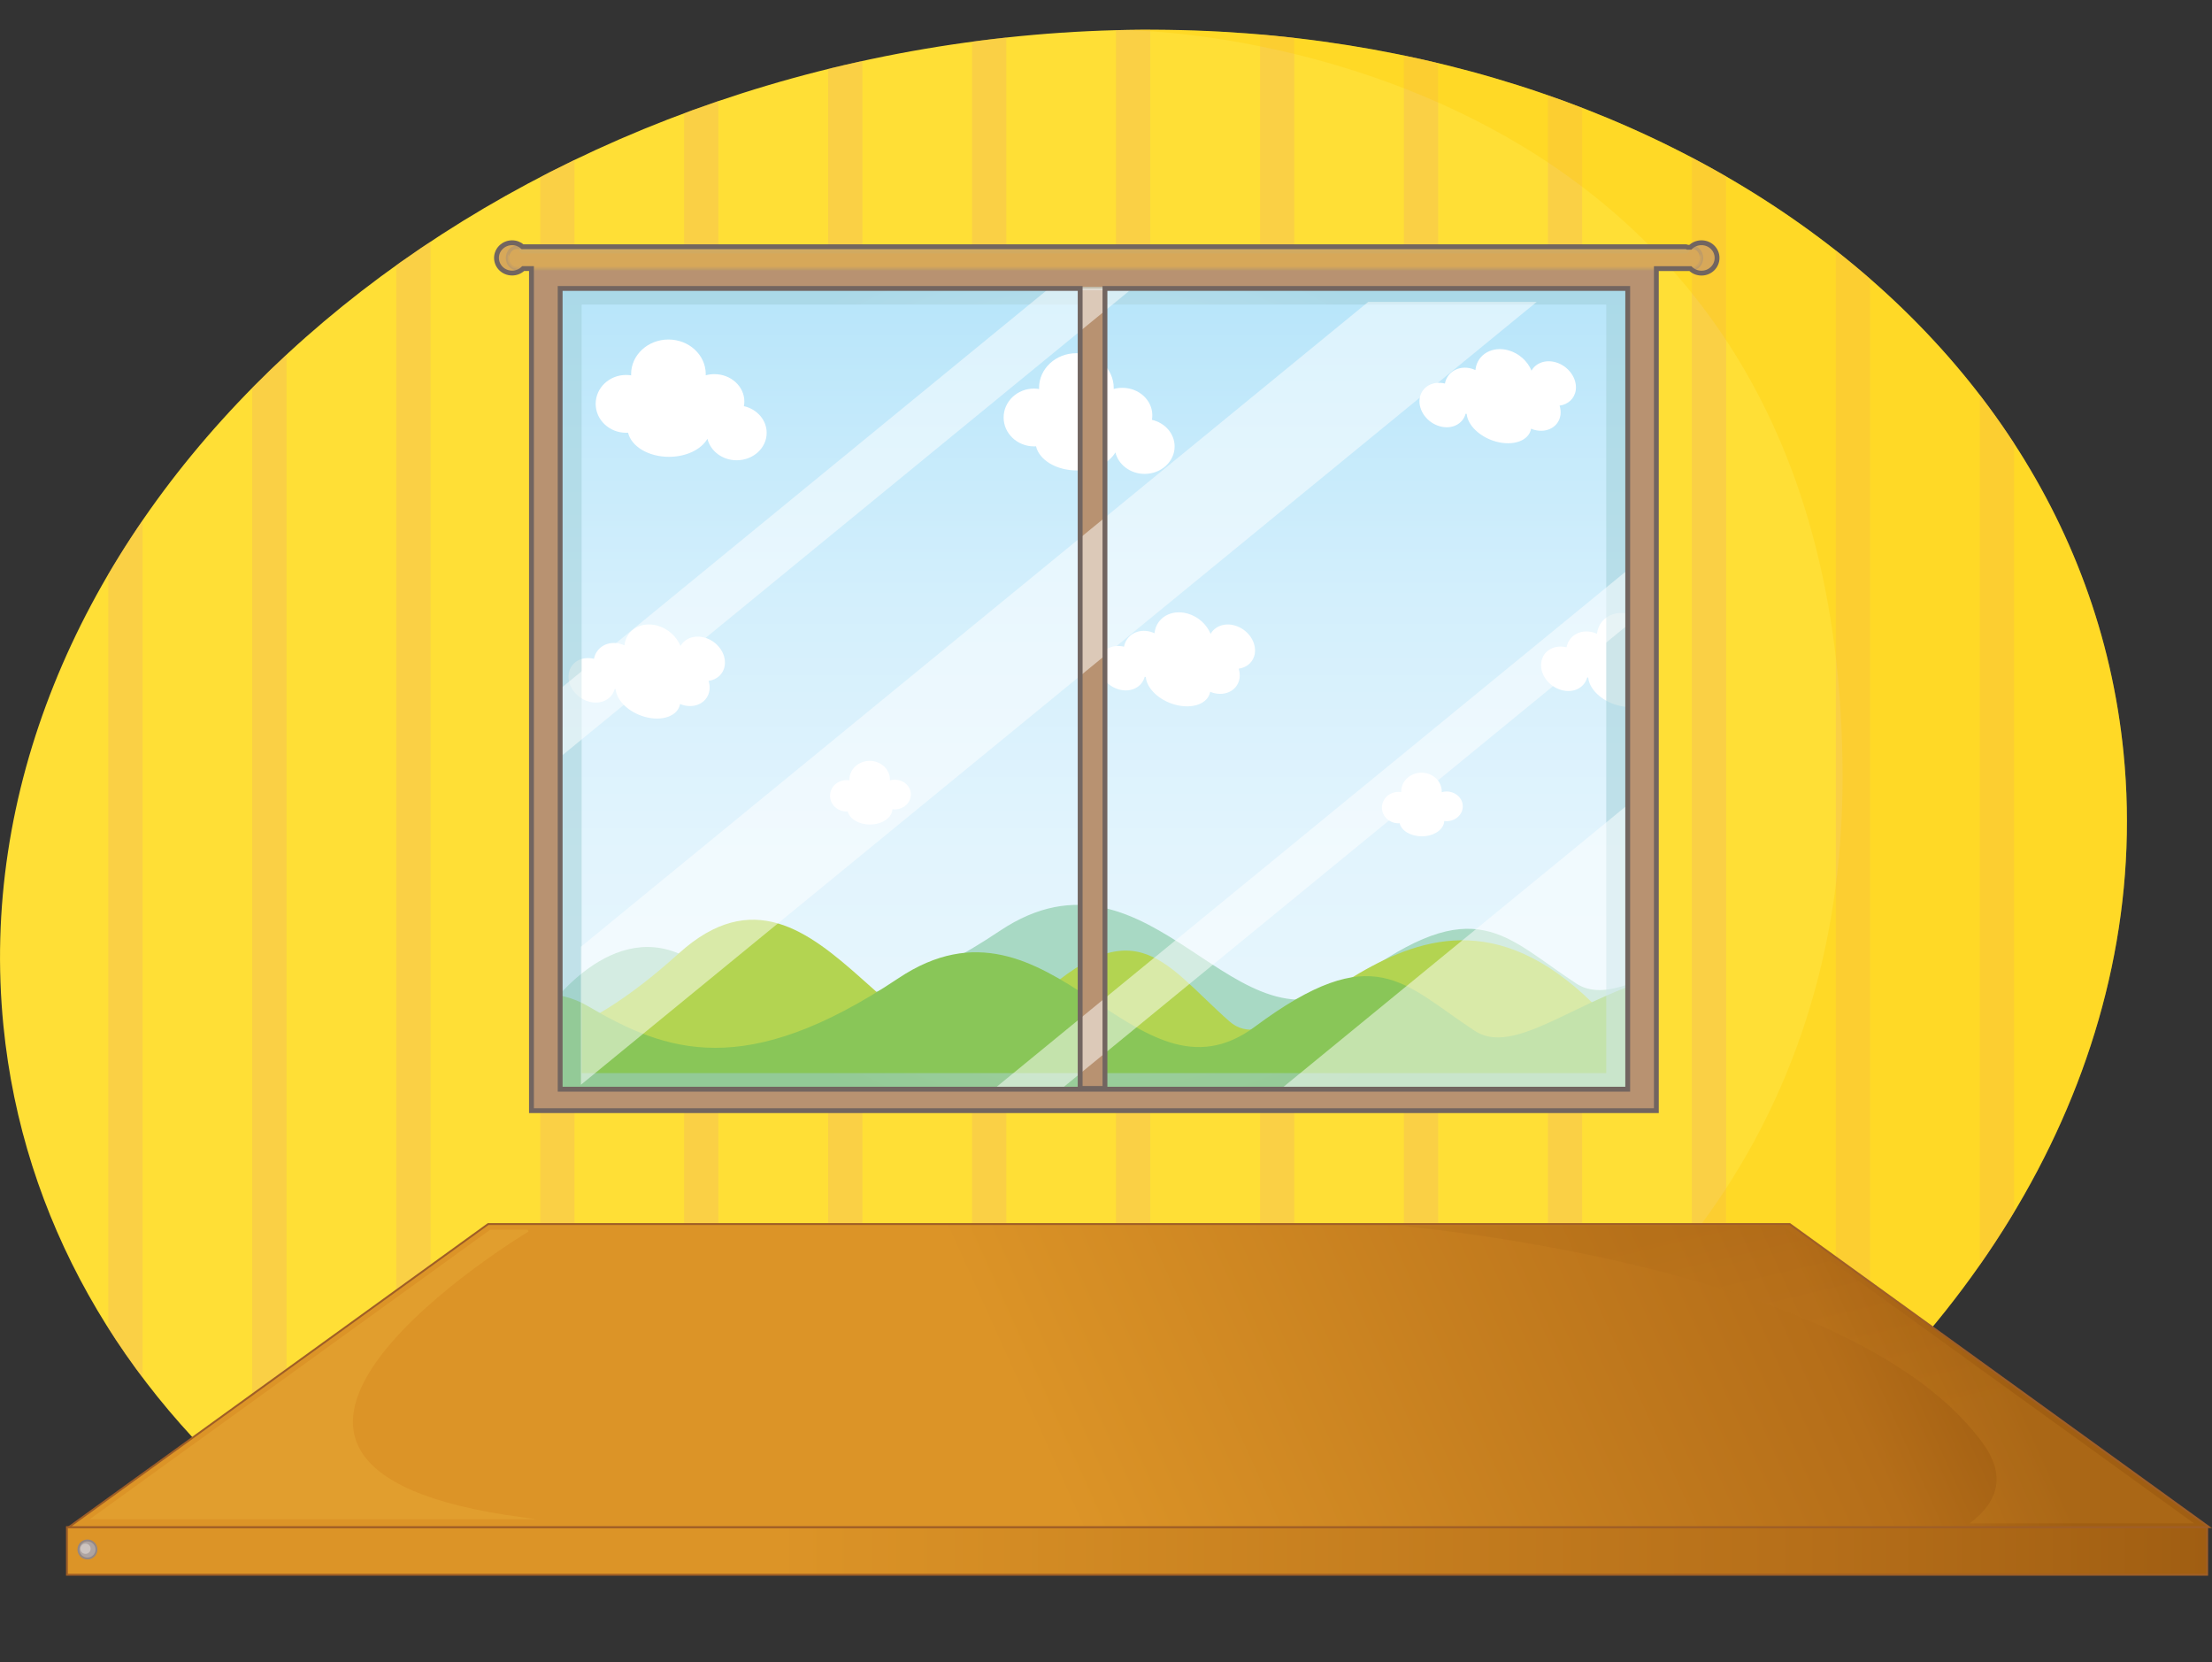 <svg width="328.31" height="246.65" viewBox="0 0 328.31 246.65" xmlns="http://www.w3.org/2000/svg" xmlns:xlink="http://www.w3.org/1999/xlink" xml:space="preserve" overflow="hidden"><rect x="0" y="0" width="328.31" height="246.65" fill="#333333" stroke="none"/><defs></defs><g><linearGradient x1="9.938" y1="230.147" x2="327.59" y2="230.147" gradientUnits="userSpaceOnUse" id="SVGID_11_"><stop offset="0.331" stop-color="#DC9427"/><stop offset="0.822" stop-color="#B56E19"/><stop offset="1" stop-color="#A05E12"/></linearGradient><linearGradient x1="96.594" y1="250.84" x2="281.585" y2="167.396" gradientUnits="userSpaceOnUse" id="SVGID_12_"><stop offset="0.331" stop-color="#DC9427"/><stop offset="0.886" stop-color="#B56E19"/><stop offset="1" stop-color="#A05E12"/></linearGradient><g><g><path d="M315.18 111.71C308.26 42.17 232.21-5.14 145.32 6.05 58.42 17.24-6.41 82.69 0.51 152.23 3.36 180.92 17.99 205.82 40.29 224.4L257.12 224.4C296.16 196.39 319.47 154.84 315.18 111.71Z" fill="#FFDF36"/></g><g opacity="0.8"><defs><path d="M315.18 111.71C308.26 42.17 232.21-5.14 145.32 6.05 58.42 17.24-6.41 82.69 0.51 152.23 3.36 180.92 17.99 205.82 40.29 224.4L257.12 224.4C296.16 196.39 319.47 154.84 315.18 111.71Z" id="SVGID_1_" opacity="0.8"/></defs><clipPath id="SVGID_2_"><use width="100%" height="100%" xlink:href="#SVGID_1_" overflow="visible"></use></clipPath><g clip-path="url(#SVGID_2_)"><rect x="16.07" y="45.26" width="5.09" height="201.4" fill="#F3BD59" opacity="0.52"/><rect x="37.44" y="42.99" width="5.09" height="201.4" fill="#F3BD59" opacity="0.52"/><rect x="58.81" y="34.51" width="5.09" height="207.05" fill="#F3BD59" opacity="0.52"/><rect x="80.17" y="19.23" width="5.09" height="207.05" fill="#F3BD59" opacity="0.52"/><rect x="101.54" y="13.01" width="5.09" height="207.05" fill="#F3BD59" opacity="0.52"/><rect x="122.91" y="5.66" width="5.09" height="207.05" fill="#F3BD59" opacity="0.52"/><rect x="144.27" y="3.39" width="5.09" height="207.05" fill="#F3BD59" opacity="0.52"/><rect x="165.64" y="1.7" width="5.09" height="207.05" fill="#F3BD59" opacity="0.52"/><rect x="187.01" y="0" width="5.09" height="207.05" fill="#F3BD59" opacity="0.52"/><rect x="208.37" y="3.39" width="5.09" height="207.05" fill="#F3BD59" opacity="0.52"/><rect x="229.74" y="5.09" width="5.09" height="207.05" fill="#F3BD59" opacity="0.52"/><rect x="251.11" y="7.92" width="5.09" height="207.05" fill="#F3BD59" opacity="0.52"/><rect x="272.48" y="14.71" width="5.09" height="207.05" fill="#F3BD59" opacity="0.52"/><rect x="293.84" y="28.85" width="5.09" height="207.05" fill="#F3BD59" opacity="0.52"/></g></g><g><defs><path d="M315.18 111.71C308.26 42.17 232.21-5.14 145.32 6.05 58.42 17.24-6.41 82.69 0.51 152.23 3.36 180.92 17.99 205.82 40.29 224.4L257.12 224.4C296.16 196.39 319.47 154.84 315.18 111.71Z" id="SVGID_3_"/></defs><clipPath id="SVGID_4_"><use width="100%" height="100%" xlink:href="#SVGID_3_" overflow="visible"></use></clipPath></g><g opacity="0.47"><path d="M273.48 115.41C273.48 166.85 243.6 204.62 194.7 224.41L257.11 224.41C296.16 196.4 319.47 154.85 315.18 111.72 308.88 48.37 245.22 3.48 168.25 4.44L168.25 4.53C168.25 4.53 273.48 5.66 273.48 115.41Z" fill="#FFCB05" opacity="0.65"/></g></g><g><g><defs><rect x="83.14" y="42.8" width="158.46" height="118.83" id="SVGID_5_"/></defs><radialGradient cx="74.973" cy="56.811" r="55.544" gradientUnits="userSpaceOnUse" id="SVGID_6_" gradientTransform="matrix(1.274 0 0 1.238 66.856 31.863)"><stop offset="0" stop-color="#E8F3F5"/><stop offset="0.307" stop-color="#D5E9ED"/><stop offset="0.926" stop-color="#A4D0D8"/><stop offset="1" stop-color="#9ECDD5"/></radialGradient><clipPath id="SVGID_7_"><use width="100%" height="100%" xlink:href="#SVGID_5_" overflow="visible"></use></clipPath><use width="100%" height="100%" xlink:href="#SVGID_5_" fill="url(#SVGID_6_)" overflow="visible"></use><g clip-path="url(#SVGID_7_)"><linearGradient x1="159.514" y1="157.346" x2="159.514" y2="12.55" gradientUnits="userSpaceOnUse" id="SVGID_8_"><stop offset="0" stop-color="#E7F6FD"/><stop offset="0.212" stop-color="#E2F4FD"/><stop offset="0.473" stop-color="#D3EFFC"/><stop offset="0.76" stop-color="#BAE6FA"/><stop offset="1" stop-color="#9FDDF9"/></linearGradient><linearGradient x1="159.368" y1="156.849" x2="159.368" y2="167.454" gradientUnits="userSpaceOnUse" id="SVGID_9_"><stop offset="0.405" stop-color="#89C658"/><stop offset="0.522" stop-color="#84C557"/><stop offset="0.666" stop-color="#75C155"/><stop offset="0.824" stop-color="#5CBB50"/><stop offset="0.992" stop-color="#39B34A"/><stop offset="1" stop-color="#37B34A"/></linearGradient><path d="M254 74.48C253.54 72.26 253.1 70.04 252.69 67.8 251.21 59.64 250.07 51.28 249.74 42.91 249.67 41.15 249.63 39.38 249.6 37.62 217.07 37.62 184.51 37.16 151.98 37.79 123 38.35 93.98 39.89 65.01 38.29 65.49 47.7 66.08 57.11 66.23 66.53 66.53 84.64 66.55 102.75 66.56 120.86 66.56 133.03 66.62 145.19 66.67 157.36L251.7 157.36C251.39 144.38 251.29 131.39 251.76 118.39 252.29 103.73 253.18 89.1 254 74.48Z" fill="url(#SVGID_8_)"/><path d="M251.46 141.64C244 145.12 238.14 148.68 233.96 145.95 223.29 138.97 219.07 132.12 201.28 145.34 183.49 158.57 171.17 122.92 148.4 138.13 125.63 153.34 113.89 149.07 102.38 142.32 90.87 135.56 81.03 150.07 81.03 150.07L107.05 155.34 201.24 156.48 251.59 153.13C251.5 149.31 251.45 145.48 251.46 141.64Z" fill="#A8D9C4"/><path d="M182.46 151.55C172.27 142.54 168.25 133.69 151.26 150.76 134.28 167.84 122.52 121.82 100.78 141.45 85.31 155.42 75.17 156.66 66.65 153.07 66.67 156.63 66.69 160.19 66.71 163.75L151.22 165.14 243.26 156.86C213.34 116.48 192.65 160.56 182.46 151.55Z" fill="#B3D451"/><path d="M251.46 143.89C236.53 145.65 225.58 157.33 218.91 152.98 208.24 146 204.02 139.14 186.23 152.37 168.44 165.6 156.12 129.95 133.35 145.16 110.58 160.37 98.84 156.1 87.33 149.34 77.62 143.63 69.09 153.09 66.67 156.17 66.67 156.52 66.68 156.88 66.68 157.23L92 162.36 186.19 163.51 251.76 159.15C251.6 154.06 251.49 148.97 251.46 143.89Z" fill="#89C658"/><path d="M66.74 166.74 252.06 166.74C251.93 163.52 251.81 160.31 251.71 157.09L66.68 157.09C66.7 160.31 66.72 163.52 66.74 166.74Z" fill="url(#SVGID_9_)"/><g><path d="M110.41 60.27C110.45 60.05 110.48 59.82 110.48 59.59 110.48 57.34 108.49 55.52 106.03 55.52 105.58 55.52 105.15 55.58 104.74 55.69 104.74 55.63 104.75 55.57 104.75 55.52 104.75 52.68 102.27 50.38 99.21 50.38 96.15 50.38 93.67 52.68 93.67 55.52 93.67 55.58 93.68 55.64 93.68 55.7 93.44 55.66 93.19 55.64 92.93 55.64 90.43 55.64 88.41 57.56 88.41 59.93 88.41 62.3 90.44 64.22 92.93 64.22 93.03 64.22 93.12 64.21 93.22 64.21 93.7 66.24 96.23 67.79 99.29 67.79 101.88 67.79 104.09 66.68 105 65.11 105.44 66.93 107.21 68.3 109.34 68.3 111.8 68.3 113.79 66.48 113.79 64.23 113.79 62.31 112.35 60.71 110.41 60.27Z" fill="#FFFFFF"/><path d="M104.57 94.61C103.05 94.19 101.64 94.74 101 95.86 100.42 94.46 99.15 93.28 97.57 92.84 95.19 92.18 93.01 93.43 92.7 95.63 92.69 95.68 92.69 95.73 92.69 95.77 92.5 95.69 92.31 95.61 92.11 95.55 90.23 95.03 88.5 96.01 88.16 97.76 86.31 97.32 84.65 98.29 84.41 99.99 84.16 101.74 85.51 103.58 87.41 104.11 89.19 104.61 90.82 103.77 91.23 102.24 91.28 102.25 91.33 102.26 91.38 102.27 91.52 103.95 93.32 105.71 95.7 106.37 98.3 107.1 100.63 106.24 100.94 104.46 101.09 104.52 101.24 104.59 101.4 104.63 103.31 105.16 105.05 104.17 105.3 102.43 105.37 101.97 105.31 101.49 105.17 101.04 106.42 100.86 107.39 100.01 107.57 98.74 107.82 96.98 106.47 95.14 104.57 94.61Z" fill="#FFFFFF"/><path d="M183.24 92.81C181.72 92.39 180.31 92.94 179.68 94.06 179.1 92.66 177.83 91.48 176.24 91.04 173.86 90.38 171.68 91.63 171.37 93.83 171.36 93.88 171.36 93.93 171.36 93.97 171.17 93.89 170.98 93.81 170.78 93.75 168.9 93.23 167.17 94.21 166.83 95.96 164.99 95.52 163.32 96.49 163.08 98.19 162.83 99.93 164.17 101.78 166.08 102.31 167.86 102.8 169.49 101.97 169.9 100.43 169.95 100.44 170.01 100.45 170.06 100.46 170.2 102.14 172 103.9 174.38 104.56 176.98 105.28 179.3 104.43 179.62 102.65 179.77 102.71 179.92 102.78 180.08 102.82 181.99 103.35 183.73 102.36 183.98 100.62 184.05 100.15 183.99 99.68 183.85 99.23 185.1 99.05 186.07 98.2 186.25 96.93 186.49 95.18 185.15 93.34 183.24 92.81Z" fill="#FFFFFF"/><path d="M132.79 115.7C132.54 115.7 132.31 115.74 132.08 115.81 132.08 115.77 132.09 115.74 132.09 115.7 132.09 114.16 130.74 112.91 129.08 112.91 127.42 112.91 126.07 114.16 126.07 115.7 126.07 115.73 126.08 115.77 126.08 115.8 125.94 115.78 125.81 115.76 125.66 115.76 124.3 115.76 123.2 116.8 123.2 118.09 123.2 119.38 124.3 120.42 125.66 120.42 125.72 120.42 125.77 120.41 125.82 120.4 126.08 121.5 127.45 122.35 129.11 122.35 130.93 122.35 132.41 121.34 132.45 120.08 132.56 120.09 132.66 120.11 132.78 120.11 134.11 120.11 135.19 119.12 135.19 117.9 135.21 116.69 134.13 115.7 132.79 115.7Z" fill="#FFFFFF"/></g><g><path d="M170.97 62.3C171.01 62.08 171.03 61.85 171.03 61.62 171.03 59.37 169.04 57.55 166.58 57.55 166.13 57.55 165.7 57.61 165.29 57.72 165.29 57.66 165.3 57.6 165.3 57.55 165.3 54.71 162.82 52.41 159.76 52.41 156.7 52.41 154.22 54.71 154.22 57.55 154.22 57.61 154.23 57.67 154.23 57.73 153.98 57.69 153.73 57.66 153.48 57.66 150.98 57.66 148.96 59.58 148.96 61.95 148.96 64.32 150.99 66.24 153.48 66.24 153.58 66.24 153.67 66.23 153.77 66.23 154.25 68.26 156.78 69.81 159.84 69.81 162.43 69.81 164.64 68.7 165.55 67.13 165.99 68.95 167.76 70.32 169.89 70.32 172.35 70.32 174.34 68.5 174.34 66.25 174.34 64.34 172.9 62.74 170.97 62.3Z" fill="#FFFFFF"/><path d="M230.87 53.75C229.35 53.33 227.94 53.88 227.31 55 226.73 53.6 225.46 52.42 223.87 51.98 221.49 51.32 219.31 52.57 219 54.77 218.99 54.82 218.99 54.87 218.99 54.92 218.8 54.84 218.61 54.76 218.41 54.7 216.53 54.18 214.8 55.16 214.46 56.91 212.61 56.47 210.95 57.44 210.71 59.14 210.46 60.88 211.8 62.73 213.71 63.26 215.49 63.76 217.12 62.92 217.53 61.39 217.58 61.4 217.64 61.41 217.69 61.42 217.83 63.1 219.63 64.85 222.01 65.52 224.62 66.24 226.94 65.39 227.25 63.61 227.4 63.67 227.55 63.74 227.71 63.78 229.61 64.31 231.36 63.33 231.61 61.58 231.67 61.12 231.62 60.64 231.48 60.19 232.73 60.02 233.7 59.16 233.88 57.89 234.12 56.13 232.77 54.28 230.87 53.75Z" fill="#FFFFFF"/><path d="M248.92 92.9C247.4 92.48 245.99 93.03 245.36 94.15 244.78 92.75 243.51 91.57 241.92 91.13 239.54 90.47 237.36 91.72 237.05 93.92 237.04 93.97 237.04 94.02 237.04 94.06 236.85 93.98 236.66 93.9 236.46 93.84 234.58 93.32 232.85 94.3 232.51 96.05 230.66 95.61 229 96.58 228.76 98.28 228.51 100.03 229.85 101.87 231.76 102.4 233.54 102.9 235.17 102.06 235.58 100.52 235.63 100.53 235.68 100.54 235.73 100.55 235.87 102.23 237.67 103.99 240.05 104.65 242.65 105.37 244.97 104.52 245.29 102.74 245.44 102.8 245.58 102.87 245.74 102.91 247.65 103.44 249.39 102.45 249.64 100.71 249.7 100.24 249.65 99.77 249.51 99.32 250.76 99.14 251.73 98.29 251.91 97.02 252.17 95.27 250.83 93.43 248.92 92.9Z" fill="#FFFFFF"/><path d="M214.69 117.45C214.44 117.45 214.21 117.49 213.98 117.56 213.98 117.52 213.99 117.49 213.99 117.45 213.99 115.91 212.64 114.66 210.98 114.66 209.32 114.66 207.97 115.91 207.97 117.45 207.97 117.49 207.98 117.52 207.98 117.55 207.85 117.53 207.71 117.51 207.57 117.51 206.21 117.51 205.11 118.55 205.11 119.84 205.11 121.13 206.21 122.17 207.57 122.17 207.63 122.17 207.68 122.16 207.73 122.15 207.99 123.26 209.36 124.1 211.02 124.1 212.84 124.1 214.31 123.09 214.36 121.83 214.47 121.84 214.57 121.86 214.69 121.86 216.02 121.86 217.11 120.87 217.11 119.65 217.11 118.44 216.03 117.45 214.69 117.45Z" fill="#FFFFFF"/></g></g><path d="M252.22 119.21 252.22 86.81C250.98 81.23 250.04 75.54 249.74 69.84 249.69 68.79 249.65 67.73 249.62 66.68L112.17 66.68C100.44 66.87 88.7 66.93 76.97 66.68L65.05 66.68C65.53 73.75 66.1 80.82 66.25 87.89 66.55 101.73 66.57 115.58 66.58 129.43 66.58 141.75 66.68 154.07 66.74 166.39L252.04 166.39C251.52 153.45 251.16 140.5 251.77 127.54 251.9 124.77 252.05 121.99 252.22 119.21Z" fill="none" clip-path="url(#SVGID_7_)"/></g><g><path d="M78.88 39.61 78.88 164.82 245.84 164.82 245.84 39.61 78.88 39.61ZM241.59 161.63 83.14 161.63 83.14 42.8 241.6 42.8 241.6 161.63Z" fill="#B89271"/><path d="M78.88 39.61 78.88 164.82 245.84 164.82 245.84 39.61 78.88 39.61ZM241.59 161.63 83.14 161.63 83.14 42.8 241.6 42.8 241.6 161.63Z" stroke="#C2BCAB" stroke-width="0.497" stroke-linecap="round" stroke-linejoin="round" fill="none"/></g><g opacity="0.5"><radialGradient cx="74.973" cy="56.811" r="55.544" gradientUnits="userSpaceOnUse" id="SVGID_10_" gradientTransform="matrix(1.274 0 0 1.238 66.856 31.863)"><stop offset="0" stop-color="#E8F3F5"/><stop offset="0.307" stop-color="#D5E9ED"/><stop offset="0.926" stop-color="#A4D0D8"/><stop offset="1" stop-color="#9ECDD5"/></radialGradient><path d="M83.14 42.8 83.14 161.63 241.6 161.63 241.6 42.8 83.14 42.8ZM238.4 159.24 86.33 159.24 86.33 45.19 238.4 45.19 238.4 159.24Z" fill="url(#SVGID_10_)"/></g><g><rect x="160.31" y="42.8" width="3.69" height="118.71" fill="#B89271"/><rect x="160.31" y="42.8" width="3.69" height="118.71" stroke="#C2BCAB" stroke-width="0.497" stroke-linecap="round" stroke-linejoin="round" fill="none"/></g><g><path d="M155.69 42.8 83.14 102.22 83.14 112.34 168.05 42.8Z" fill="#FFFFFF" opacity="0.5"/><path d="M203.07 44.8 86.22 140.49 86.22 160.97 228.08 44.8Z" fill="#FFFFFF" opacity="0.5"/><path d="M241.59 119.43 190.07 161.63 241.59 161.63Z" fill="#FFFFFF" opacity="0.5"/><path d="M241.59 84.57 147.49 161.63 157.47 161.63 241.59 92.74Z" fill="#FFFFFF" opacity="0.5"/></g><g><g><path d="M254.86 38.28C254.86 39.53 253.82 40.53 252.55 40.53 251.27 40.53 250.23 39.52 250.23 38.28 250.23 37.04 251.27 36.03 252.55 36.03 253.82 36.02 254.86 37.03 254.86 38.28Z" stroke="#C09C66" stroke-width="0.497" stroke-linecap="round" stroke-linejoin="round" fill="#D7A859"/><path d="M78.32 38.28C78.32 39.53 77.28 40.53 76 40.53 74.72 40.53 73.68 39.52 73.68 38.28 73.68 37.04 74.72 36.03 76 36.03 77.29 36.02 78.32 37.03 78.32 38.28Z" stroke="#C09C66" stroke-width="0.497" stroke-linecap="round" stroke-linejoin="round" fill="#D7A859"/><path d="M252.54 38.28C252.54 39.15 251.93 39.86 251.17 39.86L76.69 39.86C75.94 39.86 75.32 39.15 75.32 38.28L75.32 38.28C75.32 37.41 75.93 36.7 76.69 36.7L251.17 36.7C251.93 36.7 252.54 37.4 252.54 38.28L252.54 38.28Z" stroke="#C09C66" stroke-width="0.497" stroke-linecap="round" stroke-linejoin="round" fill="#D7A859"/><g opacity="0.5"><path d="M251.18 38.66 76.69 38.66C76.12 38.66 75.63 38.25 75.43 37.68 75.37 37.87 75.33 38.07 75.33 38.28 75.33 39.15 75.94 39.86 76.7 39.86L251.18 39.86C251.94 39.86 252.55 39.15 252.55 38.28 252.55 38.07 252.51 37.87 252.45 37.68 252.24 38.25 251.75 38.66 251.18 38.66Z" fill="#D7A859"/></g></g><path d="M250.77 37.11C250.77 37.39 250.5 37.61 250.17 37.61L77.63 37.61C77.3 37.61 77.04 37.39 77.04 37.11L77.04 37.11C77.04 36.84 77.31 36.61 77.63 36.61L250.17 36.61C250.5 36.61 250.77 36.84 250.77 37.11L250.77 37.11Z" fill="#BAB486" opacity="0.2"/></g><path d="M252.54 36.02C251.9 36.02 251.31 36.28 250.89 36.69L250.47 36.69C250.38 36.64 250.28 36.61 250.16 36.61L77.63 36.61C77.61 36.61 77.59 36.62 77.57 36.62 77.16 36.25 76.61 36.02 76.01 36.02 74.73 36.02 73.69 37.03 73.69 38.27 73.69 39.52 74.73 40.52 76.01 40.52 76.66 40.52 77.24 40.26 77.66 39.85L78.88 39.85 78.88 164.81 245.84 164.81 245.84 39.86 250.89 39.86C251.31 40.27 251.89 40.53 252.54 40.53 253.82 40.53 254.85 39.52 254.85 38.28 254.86 37.03 253.82 36.02 252.54 36.02ZM241.59 161.63 83.14 161.63 83.14 42.8 160.32 42.8 160.32 161.51 164 161.51 164 42.8 241.59 42.8 241.59 161.63Z" stroke="#726560" stroke-width="0.72" stroke-miterlimit="10" fill="none"/></g><rect x="9.94" y="226.61" width="317.65" height="7.07" stroke="#9F5E26" stroke-width="0.283" fill="url(#SVGID_11_)"/><path d="M327.87 226.61 10.22 226.61 72.45 181.64 265.64 181.64Z" stroke="#9F5E26" stroke-width="0.283" fill="url(#SVGID_12_)"/><g opacity="0.17"><linearGradient x1="273.46" y1="231.452" x2="261.014" y2="179.124" gradientUnits="userSpaceOnUse" id="SVGID_13_"><stop offset="0.331" stop-color="#DC9427"/><stop offset="0.804" stop-color="#B56E19"/><stop offset="1" stop-color="#A05E12"/></linearGradient><path d="M264.56 181.92 208.25 181.92C226.01 183.79 277.38 191.07 294.26 214.11 297.76 218.9 296.64 222.82 292.37 226.04L325.62 226.04 264.56 181.92Z" fill="url(#SVGID_13_)"/></g><g opacity="0.16"><path d="M13.33 225.44 79.57 225.44C78.94 225.35 78.3 225.26 77.63 225.17 20.35 217.61 78.44 182.75 78.44 182.75L78.31 182.48 72.76 182.48 13.33 225.44Z" fill="#FFD552"/></g><g><path d="M14.32 229.93C14.32 230.67 13.72 231.27 12.98 231.27 12.24 231.27 11.64 230.67 11.64 229.93 11.64 229.19 12.24 228.59 12.98 228.59 13.72 228.59 14.32 229.19 14.32 229.93Z" stroke="#938785" stroke-width="0.283" fill="#AEA4A2"/><path d="M13.45 229.82C13.45 230.24 13.11 230.58 12.69 230.58 12.27 230.58 11.93 230.24 11.93 229.82 11.93 229.4 12.27 229.06 12.69 229.06 13.11 229.06 13.45 229.4 13.45 229.82Z" fill="#CDC4C0"/></g></g></svg>